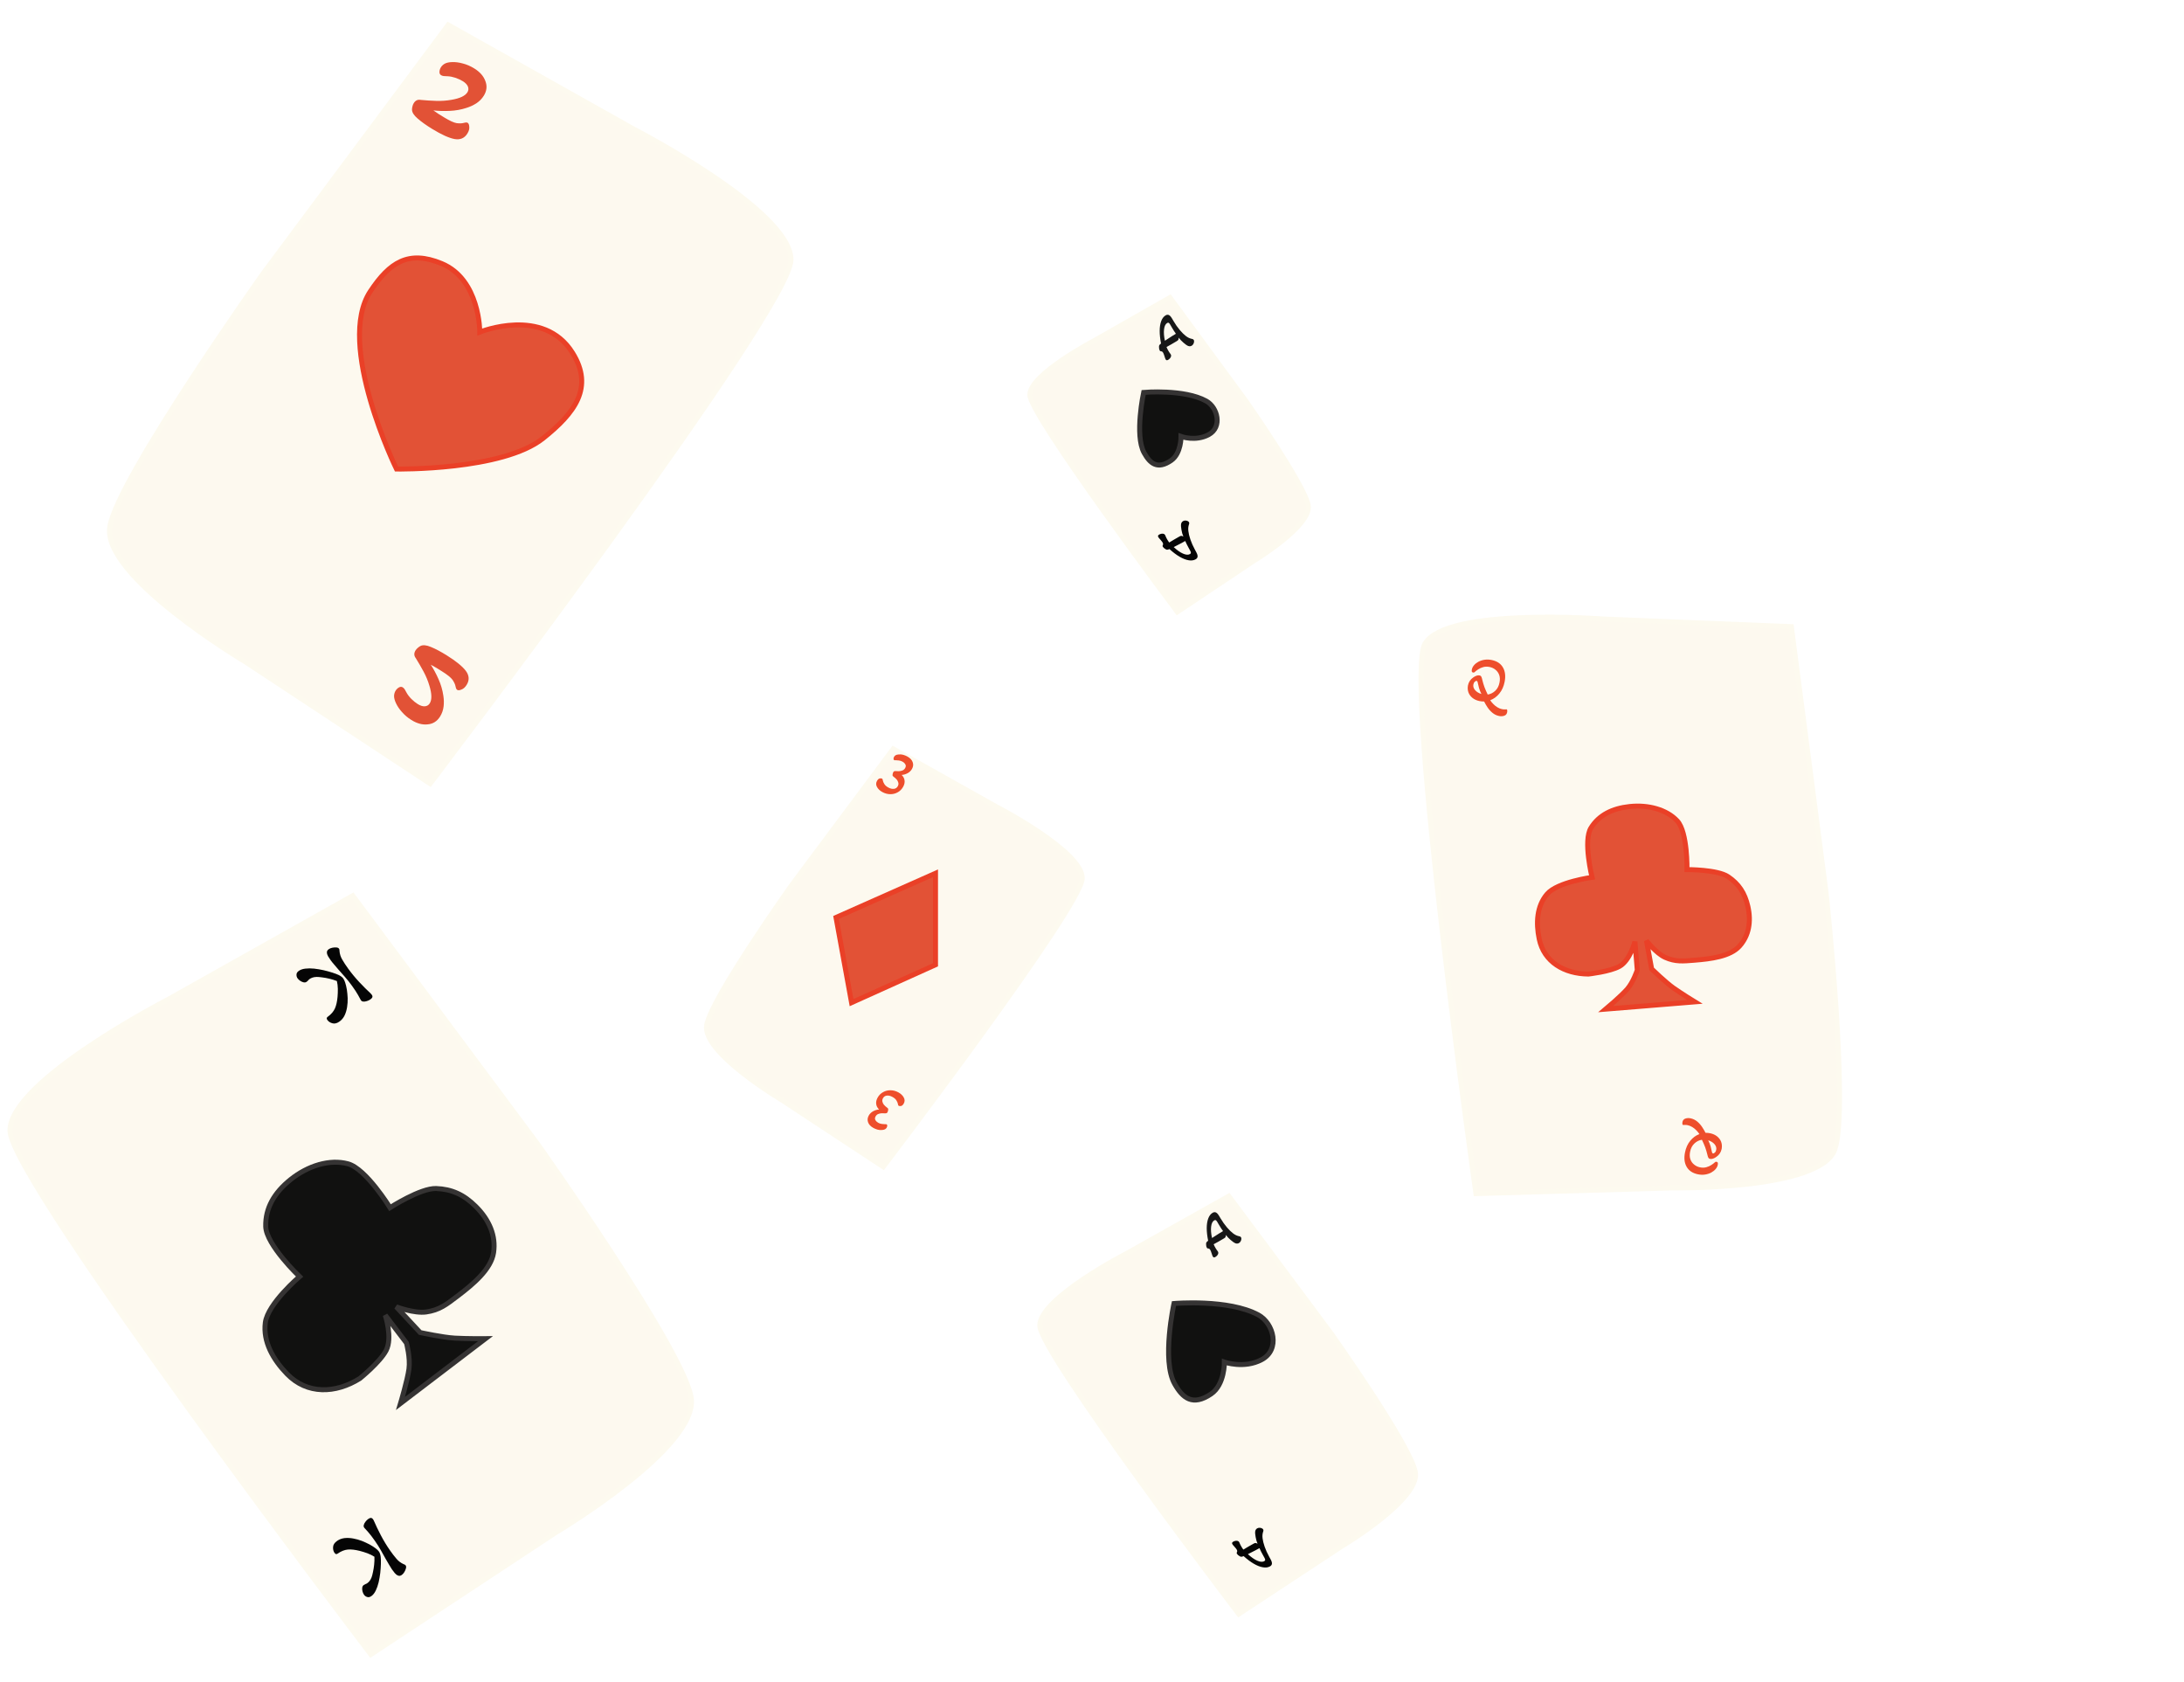 <svg width="439" height="338" viewBox="0 0 439 338" fill="none" xmlns="http://www.w3.org/2000/svg">
<path d="M257.5 276.5L245.55 285.5C245.55 285.5 247.804 282.771 248 280.5C248.196 278.229 246.5 274 246.5 274C246.5 274 248.822 276.539 251 277C253.3 277.487 257.5 276.5 257.5 276.5Z" fill="#111110" stroke="#353333"/>
<g filter="url(#filter0_d_219_23)">
<path d="M217.545 172.5C217.545 178 177.545 230.5 177.545 230.5L157.045 217C157.045 217 141.045 207.5 142.045 202C143.045 196.5 159.045 174 159.045 174L179.545 146.5L200.045 158C200.045 158 217.545 167 217.545 172.5Z" fill="#FDF9EF"/>
<path d="M217.545 172.5C217.545 178 177.545 230.5 177.545 230.5L157.045 217C157.045 217 141.045 207.5 142.045 202C143.045 196.5 159.045 174 159.045 174L179.545 146.5L200.045 158C200.045 158 217.545 167 217.545 172.5Z" stroke="#FDFAEF"/>
</g>
<path d="M171.17 201.5L168.045 184.378L188.045 175.5V193.89L171.17 201.5Z" fill="#E25236" stroke="#EA4027"/>
<path d="M177.339 159.166C176.853 158.898 176.501 158.56 176.281 158.151C176.057 157.75 176.056 157.349 176.278 156.947C176.437 156.658 176.619 156.491 176.822 156.445C177.022 156.407 177.175 156.417 177.281 156.476C177.341 156.509 177.384 156.558 177.409 156.621C177.437 156.696 177.458 156.792 177.472 156.909C177.504 157.084 177.598 157.3 177.754 157.554C177.906 157.817 178.168 158.05 178.54 158.256C178.942 158.478 179.316 158.571 179.663 158.535C180.017 158.503 180.283 158.327 180.459 158.009C180.597 157.759 180.634 157.521 180.569 157.298C180.512 157.078 180.418 156.882 180.285 156.71C180.093 156.485 179.855 156.269 179.573 156.064C179.516 156.023 179.472 155.978 179.439 155.93C179.41 155.875 179.402 155.791 179.414 155.679C179.43 155.49 179.479 155.319 179.563 155.167C179.609 155.084 179.67 155.028 179.745 155C179.819 154.972 179.905 154.96 180.002 154.964C180.191 154.98 180.41 154.987 180.659 154.986C180.919 154.981 181.163 154.933 181.392 154.841C181.628 154.754 181.814 154.589 181.948 154.346C182.103 154.065 182.111 153.818 181.972 153.602C181.846 153.384 181.661 153.207 181.418 153.073C181.175 152.939 180.932 152.859 180.689 152.834C180.45 152.801 180.26 152.785 180.121 152.787C179.934 152.803 179.806 152.792 179.738 152.754C179.632 152.695 179.587 152.597 179.605 152.458C179.622 152.319 179.658 152.2 179.712 152.101C179.784 151.972 179.887 151.866 180.022 151.782C180.169 151.695 180.362 151.643 180.599 151.626C180.938 151.585 181.257 151.608 181.556 151.694C181.863 151.784 182.138 151.897 182.38 152.031C182.942 152.341 183.3 152.722 183.456 153.175C183.616 153.62 183.573 154.066 183.326 154.513C183.116 154.893 182.815 155.187 182.422 155.396C182.03 155.604 181.635 155.718 181.239 155.737C181.575 156.061 181.769 156.426 181.822 156.831C181.883 157.241 181.79 157.67 181.542 158.117C181.27 158.611 180.902 158.981 180.438 159.23C179.977 159.49 179.477 159.615 178.938 159.605C178.395 159.602 177.862 159.456 177.339 159.166Z" fill="#EE4E2C"/>
<path d="M180.607 219.548C181.092 219.816 181.445 220.155 181.665 220.563C181.889 220.964 181.89 221.366 181.668 221.768C181.508 222.056 181.327 222.223 181.123 222.269C180.924 222.307 180.771 222.297 180.665 222.238C180.604 222.205 180.562 222.157 180.537 222.094C180.509 222.019 180.488 221.923 180.473 221.806C180.442 221.63 180.348 221.415 180.191 221.16C180.039 220.898 179.777 220.664 179.406 220.459C179.004 220.236 178.629 220.143 178.283 220.18C177.928 220.212 177.663 220.387 177.487 220.705C177.349 220.956 177.312 221.193 177.376 221.417C177.433 221.636 177.528 221.832 177.661 222.004C177.853 222.23 178.09 222.445 178.373 222.65C178.429 222.692 178.474 222.736 178.507 222.784C178.536 222.839 178.544 222.923 178.532 223.035C178.516 223.225 178.466 223.395 178.383 223.547C178.337 223.63 178.276 223.686 178.201 223.714C178.126 223.742 178.04 223.754 177.944 223.75C177.754 223.734 177.535 223.727 177.287 223.729C177.027 223.734 176.783 223.782 176.554 223.873C176.317 223.96 176.132 224.125 175.998 224.368C175.843 224.649 175.835 224.897 175.973 225.112C176.1 225.331 176.285 225.507 176.528 225.641C176.77 225.775 177.013 225.855 177.257 225.88C177.496 225.914 177.685 225.929 177.825 225.927C178.012 225.912 178.139 225.923 178.208 225.96C178.314 226.019 178.358 226.118 178.341 226.257C178.324 226.396 178.288 226.514 178.233 226.613C178.162 226.742 178.059 226.848 177.923 226.932C177.776 227.019 177.584 227.071 177.347 227.089C177.008 227.129 176.688 227.106 176.389 227.02C176.083 226.93 175.808 226.818 175.565 226.684C175.004 226.374 174.645 225.992 174.489 225.54C174.329 225.095 174.373 224.649 174.62 224.201C174.83 223.822 175.131 223.528 175.523 223.319C175.916 223.11 176.311 222.996 176.707 222.978C176.371 222.653 176.177 222.289 176.124 221.883C176.063 221.473 176.156 221.044 176.403 220.597C176.676 220.104 177.044 219.733 177.508 219.484C177.969 219.224 178.469 219.099 179.007 219.11C179.55 219.113 180.083 219.259 180.607 219.548Z" fill="#EE4E2C"/>
<g filter="url(#filter1_d_219_23)">
<path d="M159 48.203C159 58.189 86.46 153.504 86.46 153.504L49.284 128.994C49.284 128.994 20.268 111.747 22.082 101.761C23.895 91.776 52.911 50.927 52.911 50.927L90.088 1L127.264 21.878C127.264 21.878 159 38.218 159 48.203Z" fill="#FDF9EF"/>
<path d="M159 48.203C159 58.189 86.46 153.504 86.46 153.504L49.284 128.994C49.284 128.994 20.268 111.747 22.082 101.761C23.895 91.776 52.911 50.927 52.911 50.927L90.088 1L127.264 21.878C127.264 21.878 159 38.218 159 48.203Z" stroke="#FDFAEF"/>
</g>
<path d="M86.892 25.921C85.673 25.175 84.689 24.473 83.941 23.815C83.201 23.187 82.825 22.595 82.815 22.038C82.809 21.885 82.837 21.676 82.897 21.413C82.958 21.151 83.044 20.928 83.156 20.746C83.501 20.182 83.975 19.959 84.577 20.078C85.641 20.179 86.689 20.244 87.72 20.275C88.752 20.306 89.759 20.234 90.741 20.06C92.441 19.774 93.514 19.268 93.959 18.54C94.182 18.176 94.214 17.796 94.057 17.399C93.899 17.003 93.547 16.637 93.001 16.303C92.583 16.047 92.094 15.824 91.536 15.632C90.996 15.452 90.483 15.351 89.997 15.328C89.701 15.322 89.434 15.309 89.196 15.288C88.988 15.261 88.811 15.203 88.665 15.114C88.428 14.969 88.319 14.739 88.336 14.425C88.354 14.11 88.446 13.816 88.613 13.543C88.802 13.234 89.068 12.984 89.41 12.793C89.781 12.595 90.283 12.489 90.916 12.477C91.579 12.457 92.284 12.551 93.032 12.758C93.81 12.959 94.562 13.282 95.29 13.727C96.437 14.429 97.192 15.279 97.557 16.277C97.951 17.268 97.853 18.246 97.263 19.211C96.884 19.829 96.38 20.346 95.751 20.762C95.133 21.159 94.47 21.466 93.762 21.683C92.698 22.032 91.575 22.233 90.392 22.285C89.21 22.337 88.116 22.306 87.111 22.191C87.409 22.398 87.78 22.65 88.224 22.947C88.679 23.225 89.043 23.448 89.316 23.615C90.39 24.272 91.21 24.648 91.776 24.745C92.353 24.823 92.838 24.807 93.231 24.697C93.594 24.594 93.848 24.587 93.994 24.676C94.194 24.799 94.305 25.067 94.327 25.48C94.379 25.887 94.254 26.336 93.953 26.827C93.374 27.773 92.509 28.145 91.359 27.941C90.237 27.73 88.749 27.056 86.892 25.921Z" fill="#E25236"/>
<path d="M89.833 131.727C88.622 130.969 87.555 130.402 86.632 130.027C85.739 129.644 85.041 129.573 84.539 129.812C84.399 129.875 84.225 129.993 84.017 130.165C83.809 130.337 83.648 130.513 83.535 130.694C83.184 131.254 83.196 131.778 83.572 132.264C84.137 133.171 84.663 134.079 85.151 134.989C85.64 135.898 86.025 136.831 86.307 137.787C86.811 139.436 86.837 140.622 86.384 141.346C86.158 141.707 85.832 141.906 85.407 141.942C84.982 141.978 84.498 141.827 83.955 141.487C83.539 141.227 83.121 140.89 82.701 140.476C82.298 140.073 81.978 139.659 81.741 139.234C81.603 138.972 81.472 138.739 81.348 138.535C81.23 138.361 81.099 138.229 80.954 138.138C80.719 137.991 80.465 137.996 80.191 138.152C79.918 138.308 79.696 138.521 79.526 138.793C79.334 139.1 79.229 139.449 79.21 139.841C79.199 140.261 79.329 140.758 79.6 141.33C79.878 141.931 80.277 142.521 80.797 143.097C81.323 143.704 81.949 144.233 82.672 144.685C83.811 145.398 84.909 145.695 85.965 145.575C87.028 145.485 87.859 144.961 88.459 144.002C88.844 143.387 89.081 142.706 89.172 141.957C89.251 141.227 89.23 140.496 89.108 139.766C88.946 138.658 88.624 137.563 88.143 136.482C87.661 135.401 87.145 134.436 86.594 133.588C86.912 133.762 87.303 133.982 87.767 134.247C88.219 134.529 88.581 134.756 88.852 134.925C89.919 135.593 90.622 136.158 90.961 136.622C91.289 137.104 91.491 137.545 91.568 137.945C91.638 138.316 91.745 138.547 91.89 138.637C92.089 138.762 92.379 138.741 92.758 138.576C93.145 138.441 93.491 138.129 93.797 137.641C94.385 136.7 94.331 135.76 93.635 134.822C92.945 133.913 91.678 132.881 89.833 131.727Z" fill="#E25236"/>
<g filter="url(#filter2_d_219_23)">
<path d="M209 262.38C209 267.88 249 320.38 249 320.38L269.5 306.88C269.5 306.88 285.5 297.38 284.5 291.88C283.5 286.38 267.5 263.88 267.5 263.88L247 236.38L226.5 247.88C226.5 247.88 209 256.88 209 262.38Z" fill="#FDF9EF"/>
<path d="M209 262.38C209 267.88 249 320.38 249 320.38L269.5 306.88C269.5 306.88 285.5 297.38 284.5 291.88C283.5 286.38 267.5 263.88 267.5 263.88L247 236.38L226.5 247.88C226.5 247.88 209 256.88 209 262.38Z" stroke="#FDFAEF"/>
</g>
<path d="M249.051 249.808C248.837 249.935 248.602 249.954 248.344 249.865C248.09 249.765 247.769 249.546 247.382 249.208C247.191 249.042 247.014 248.877 246.852 248.713C246.692 248.538 246.547 248.364 246.416 248.19C246.408 248.381 246.381 248.523 246.333 248.616C246.289 248.698 246.198 248.78 246.061 248.862C245.724 249.062 245.364 249.271 244.981 249.489C244.595 249.699 244.252 249.889 243.952 250.058C244.011 250.19 244.073 250.325 244.137 250.464C244.204 250.592 244.274 250.718 244.347 250.842C244.413 250.952 244.481 251.06 244.554 251.166C244.633 251.268 244.706 251.368 244.774 251.467C244.909 251.648 244.926 251.847 244.823 252.066C244.721 252.285 244.542 252.471 244.287 252.622C244.067 252.752 243.9 252.721 243.786 252.529C243.716 252.412 243.643 252.218 243.566 251.947C243.507 251.769 243.455 251.618 243.41 251.496C243.361 251.367 243.316 251.268 243.275 251.199C243.161 251.006 243.025 250.91 242.867 250.911C242.738 250.913 242.647 250.869 242.594 250.78C242.545 250.697 242.503 250.587 242.468 250.45C242.44 250.309 242.428 250.171 242.433 250.038C242.434 249.898 242.449 249.791 242.48 249.718C242.512 249.661 242.556 249.603 242.612 249.541C242.669 249.48 242.747 249.415 242.846 249.347C242.657 248.417 242.562 247.576 242.561 246.822C242.564 246.058 242.664 245.412 242.863 244.885C243.057 244.351 243.351 243.967 243.743 243.735C243.984 243.592 244.208 243.57 244.416 243.67C244.62 243.763 244.834 243.998 245.059 244.377L245.335 244.841C245.747 245.536 246.178 246.145 246.629 246.669C247.079 247.192 247.488 247.591 247.856 247.866C248.236 248.161 248.633 248.353 249.049 248.442C249.172 248.461 249.264 248.491 249.324 248.529C249.38 248.561 249.425 248.605 249.457 248.66C249.519 248.763 249.539 248.891 249.517 249.043C249.503 249.191 249.454 249.336 249.371 249.478C249.288 249.621 249.181 249.731 249.051 249.808ZM243.624 248.801C243.953 248.587 244.243 248.401 244.493 248.243C244.74 248.078 244.949 247.945 245.121 247.843L245.843 247.414C245.715 247.23 245.581 247.035 245.44 246.83C245.307 246.621 245.171 246.399 245.032 246.165L244.677 245.567C244.558 245.367 244.457 245.251 244.372 245.217C244.29 245.173 244.187 245.188 244.063 245.261C243.726 245.461 243.519 245.882 243.444 246.522C243.368 247.162 243.428 247.922 243.624 248.801Z" fill="#171717"/>
<path d="M252.716 307.147C252.499 307.267 252.364 307.46 252.31 307.727C252.268 307.998 252.294 308.385 252.39 308.89C252.436 309.138 252.489 309.374 252.548 309.598C252.619 309.824 252.695 310.037 252.779 310.238C252.61 310.148 252.474 310.1 252.37 310.094C252.277 310.09 252.16 310.127 252.02 310.205C251.677 310.394 251.315 310.599 250.934 310.819C250.556 311.046 250.219 311.246 249.922 311.419C249.838 311.301 249.752 311.179 249.665 311.054C249.588 310.931 249.515 310.807 249.446 310.681C249.384 310.569 249.325 310.455 249.27 310.339C249.222 310.22 249.173 310.105 249.122 309.996C249.035 309.789 248.871 309.674 248.63 309.651C248.389 309.629 248.139 309.689 247.88 309.833C247.656 309.956 247.598 310.116 247.706 310.312C247.772 310.431 247.902 310.593 248.097 310.796C248.221 310.937 248.324 311.059 248.407 311.159C248.494 311.266 248.557 311.355 248.595 311.425C248.704 311.621 248.718 311.787 248.637 311.923C248.57 312.033 248.562 312.134 248.612 312.225C248.658 312.309 248.732 312.401 248.833 312.5C248.941 312.596 249.053 312.676 249.17 312.739C249.291 312.809 249.391 312.85 249.471 312.861C249.535 312.862 249.608 312.853 249.69 312.836C249.772 312.818 249.867 312.784 249.976 312.733C250.682 313.366 251.36 313.873 252.01 314.255C252.67 314.64 253.278 314.88 253.833 314.975C254.392 315.077 254.871 315.018 255.271 314.798C255.516 314.662 255.648 314.48 255.667 314.25C255.69 314.027 255.595 313.723 255.382 313.337L255.121 312.865C254.731 312.158 254.423 311.477 254.199 310.824C253.976 310.171 253.838 309.616 253.787 309.16C253.725 308.683 253.76 308.243 253.894 307.84C253.939 307.723 253.961 307.629 253.958 307.558C253.959 307.493 253.944 307.433 253.913 307.377C253.855 307.272 253.755 307.19 253.613 307.131C253.477 307.069 253.328 307.038 253.163 307.037C252.998 307.037 252.849 307.073 252.716 307.147ZM250.84 312.337C251.191 312.162 251.498 312.006 251.761 311.87C252.028 311.741 252.249 311.628 252.424 311.531L253.159 311.125C253.253 311.328 253.354 311.543 253.459 311.768C253.572 311.989 253.695 312.218 253.826 312.456L254.163 313.065C254.275 313.268 254.324 313.415 254.31 313.505C254.306 313.598 254.242 313.68 254.116 313.749C253.773 313.939 253.306 313.904 252.715 313.646C252.124 313.387 251.499 312.951 250.84 312.337Z" fill="#050505"/>
<path d="M243.433 280.143C246.196 278.271 246.114 273.735 246.114 273.735C246.114 273.735 250.064 275.141 253.615 273.244C257.383 271.231 256.059 265.955 252.927 264.257C246.948 261.015 235.978 261.966 235.978 261.966C235.978 261.966 233.46 273.396 236.1 278.09C237.727 280.983 239.731 282.652 243.433 280.143Z" fill="#111110" stroke="#353333"/>
<g filter="url(#filter3_d_219_23)">
<path d="M207 75.351C207 79.489 236.651 118.987 236.651 118.987L251.847 108.83C251.847 108.83 263.708 101.683 262.967 97.545C262.225 93.407 250.365 76.48 250.365 76.48L235.169 55.791L219.972 64.442C219.972 64.442 207 71.213 207 75.351Z" fill="#FDF9EF"/>
<path d="M207 75.351C207 79.489 236.651 118.987 236.651 118.987L251.847 108.83C251.847 108.83 263.708 101.683 262.967 97.545C262.225 93.407 250.365 76.48 250.365 76.48L235.169 55.791L219.972 64.442C219.972 64.442 207 71.213 207 75.351Z" stroke="#FDFAEF"/>
</g>
<path d="M239.547 69.474C239.334 69.602 239.1 69.622 238.844 69.533C238.591 69.433 238.273 69.214 237.89 68.875C237.7 68.709 237.525 68.544 237.364 68.38C237.205 68.204 237.061 68.029 236.932 67.856C236.924 68.047 236.896 68.19 236.849 68.284C236.804 68.367 236.714 68.449 236.577 68.532C236.241 68.734 235.883 68.945 235.502 69.165C235.117 69.379 234.775 69.571 234.476 69.741C234.535 69.874 234.596 70.01 234.659 70.149C234.725 70.278 234.794 70.404 234.867 70.528C234.932 70.639 235 70.747 235.071 70.854C235.15 70.956 235.222 71.057 235.29 71.156C235.424 71.337 235.439 71.538 235.336 71.758C235.234 71.979 235.056 72.166 234.802 72.319C234.583 72.451 234.417 72.42 234.304 72.227C234.235 72.109 234.163 71.915 234.087 71.643C234.028 71.463 233.977 71.312 233.933 71.189C233.885 71.059 233.841 70.96 233.8 70.891C233.687 70.698 233.552 70.601 233.395 70.603C233.267 70.605 233.177 70.561 233.124 70.472C233.076 70.389 233.034 70.278 233 70.14C232.972 69.998 232.961 69.86 232.966 69.726C232.967 69.586 232.983 69.478 233.014 69.403C233.046 69.347 233.09 69.288 233.146 69.226C233.202 69.164 233.28 69.098 233.379 69.029C233.194 68.095 233.102 67.249 233.104 66.492C233.108 65.723 233.21 65.073 233.409 64.542C233.605 64.005 233.897 63.618 234.288 63.383C234.528 63.238 234.751 63.216 234.958 63.316C235.16 63.408 235.372 63.645 235.595 64.024L235.867 64.49C236.275 65.188 236.702 65.799 237.148 66.324C237.594 66.849 238 67.249 238.365 67.525C238.742 67.82 239.136 68.012 239.549 68.1C239.672 68.119 239.763 68.148 239.823 68.187C239.878 68.219 239.922 68.263 239.955 68.318C240.015 68.421 240.035 68.55 240.013 68.703C239.998 68.852 239.949 68.998 239.866 69.141C239.783 69.285 239.677 69.396 239.547 69.474ZM234.154 68.478C234.482 68.262 234.771 68.074 235.02 67.915C235.266 67.748 235.474 67.613 235.645 67.51L236.365 67.076C236.238 66.891 236.105 66.696 235.966 66.49C235.834 66.28 235.7 66.058 235.562 65.823L235.211 65.222C235.094 65.022 234.993 64.905 234.909 64.872C234.827 64.828 234.725 64.843 234.601 64.917C234.266 65.119 234.059 65.542 233.982 66.187C233.905 66.831 233.962 67.595 234.154 68.478Z" fill="#171717"/>
<path d="M237.812 104.723C237.596 104.845 237.461 105.04 237.407 105.308C237.363 105.58 237.389 105.97 237.482 106.476C237.527 106.726 237.579 106.963 237.637 107.188C237.706 107.415 237.782 107.629 237.864 107.831C237.697 107.741 237.562 107.693 237.458 107.687C237.365 107.684 237.249 107.721 237.11 107.8C236.768 107.991 236.407 108.198 236.027 108.421C235.651 108.65 235.315 108.852 235.018 109.027C234.936 108.909 234.851 108.787 234.764 108.661C234.688 108.538 234.616 108.414 234.547 108.287C234.486 108.175 234.428 108.061 234.374 107.944C234.327 107.824 234.278 107.709 234.228 107.6C234.141 107.391 233.979 107.276 233.739 107.255C233.5 107.233 233.251 107.295 232.993 107.439C232.769 107.565 232.711 107.726 232.818 107.922C232.883 108.042 233.012 108.203 233.205 108.407C233.328 108.549 233.431 108.67 233.513 108.771C233.599 108.879 233.661 108.968 233.699 109.038C233.806 109.235 233.819 109.402 233.739 109.538C233.672 109.649 233.663 109.751 233.713 109.842C233.759 109.926 233.832 110.018 233.932 110.118C234.039 110.214 234.15 110.294 234.267 110.357C234.387 110.427 234.486 110.468 234.565 110.478C234.629 110.479 234.702 110.471 234.783 110.452C234.864 110.434 234.959 110.4 235.068 110.348C235.768 110.982 236.441 111.49 237.086 111.871C237.741 112.256 238.345 112.495 238.897 112.589C239.453 112.69 239.93 112.629 240.328 112.406C240.572 112.269 240.704 112.085 240.724 111.854C240.747 111.629 240.654 111.324 240.444 110.938L240.185 110.463C239.799 109.754 239.496 109.071 239.275 108.415C239.055 107.759 238.92 107.202 238.871 106.743C238.81 106.264 238.847 105.821 238.981 105.416C239.027 105.299 239.048 105.204 239.046 105.132C239.047 105.067 239.032 105.007 239.001 104.951C238.944 104.845 238.845 104.763 238.704 104.705C238.57 104.642 238.421 104.611 238.257 104.612C238.093 104.612 237.945 104.649 237.812 104.723ZM235.929 109.947C236.279 109.77 236.584 109.612 236.846 109.474C237.112 109.344 237.332 109.229 237.507 109.132L238.239 108.721C238.333 108.925 238.432 109.14 238.536 109.366C238.648 109.588 238.769 109.818 238.899 110.057L239.231 110.668C239.342 110.872 239.391 111.019 239.376 111.11C239.373 111.204 239.308 111.286 239.182 111.356C238.84 111.548 238.376 111.515 237.789 111.257C237.203 110.999 236.583 110.562 235.929 109.947Z" fill="#050505"/>
<path d="M235.408 92.539C237.455 91.13 237.395 87.718 237.395 87.718C237.395 87.718 240.323 88.775 242.955 87.348C245.748 85.834 244.767 81.865 242.445 80.587C238.013 78.148 229.881 78.863 229.881 78.863C229.881 78.863 228.014 87.463 229.971 90.994C231.178 93.171 232.663 94.426 235.408 92.539Z" fill="#111110" stroke="#353333"/>
<g filter="url(#filter4_d_219_23)">
<path d="M2 223.204C2 233.189 74.54 328.504 74.54 328.504L111.716 303.994C111.716 303.994 140.732 286.747 138.918 276.761C137.105 266.776 108.089 225.927 108.089 225.927L70.912 176L33.736 196.878C33.736 196.878 2 213.218 2 223.204Z" fill="#FDF9EF"/>
<path d="M2 223.204C2 233.189 74.54 328.504 74.54 328.504L111.716 303.994C111.716 303.994 140.732 286.747 138.918 276.761C137.105 266.776 108.089 225.927 108.089 225.927L70.912 176L33.736 196.878C33.736 196.878 2 213.218 2 223.204Z" stroke="#FDFAEF"/>
</g>
<path d="M74.458 200.842C74.749 200.631 74.886 200.433 74.868 200.249C74.85 200.064 74.733 199.869 74.517 199.663C73.777 198.981 73.007 198.213 72.208 197.36C71.409 196.506 70.665 195.604 69.977 194.654C69.507 194.006 69.116 193.409 68.802 192.862C68.478 192.323 68.291 191.735 68.24 191.096C68.236 191 68.231 190.914 68.224 190.836C68.199 190.756 68.171 190.694 68.139 190.651C68.038 190.51 67.864 190.43 67.619 190.41C67.356 190.387 67.081 190.405 66.794 190.464C66.508 190.523 66.268 190.623 66.073 190.764C65.814 190.952 65.693 191.171 65.71 191.422C65.716 191.681 65.803 191.948 65.969 192.223C66.127 192.487 66.3 192.748 66.488 193.007C66.675 193.267 66.903 193.546 67.17 193.847C67.418 194.144 67.695 194.471 68.002 194.825C68.415 195.283 68.864 195.789 69.348 196.344C69.825 196.888 70.293 197.478 70.755 198.116C71.279 198.839 71.682 199.453 71.964 199.956C72.239 200.449 72.416 200.773 72.496 200.929C72.597 201.136 72.764 201.254 72.998 201.282C73.232 201.309 73.481 201.278 73.744 201.186C74.015 201.105 74.253 200.99 74.458 200.842ZM68.263 205.279C68.695 204.966 69.032 204.557 69.275 204.052C69.508 203.554 69.671 203.007 69.767 202.412C69.862 201.816 69.902 201.211 69.885 200.597C69.858 199.991 69.802 199.414 69.718 198.866C69.623 198.326 69.515 197.869 69.393 197.497C69.279 197.135 69.144 196.846 68.987 196.63C68.815 196.392 68.522 196.169 68.107 195.959C67.778 195.801 67.347 195.637 66.811 195.465C66.275 195.294 65.689 195.133 65.055 194.984C64.409 194.842 63.772 194.736 63.144 194.664C62.505 194.6 61.913 194.6 61.367 194.666C60.822 194.731 60.382 194.885 60.047 195.128C59.745 195.347 59.596 195.595 59.599 195.873C59.584 196.147 59.658 196.398 59.822 196.624C59.955 196.808 60.134 196.975 60.358 197.125C60.582 197.276 60.81 197.374 61.041 197.421C61.272 197.467 61.474 197.428 61.647 197.303C61.755 197.225 61.85 197.14 61.931 197.048C61.994 196.953 62.096 196.854 62.236 196.753C62.377 196.651 62.564 196.557 62.797 196.47C63.02 196.391 63.3 196.345 63.636 196.332C63.913 196.329 64.281 196.359 64.738 196.423C65.188 196.475 65.671 196.562 66.186 196.683C66.702 196.804 67.211 196.961 67.715 197.157C67.829 197.633 67.894 198.154 67.908 198.72C67.915 199.275 67.895 199.816 67.849 200.343C67.764 201.294 67.587 202.072 67.318 202.679C67.038 203.293 66.558 203.846 65.878 204.339C65.738 204.44 65.669 204.539 65.673 204.635C65.666 204.739 65.713 204.861 65.815 205.002C66.042 205.315 66.379 205.531 66.828 205.651C67.266 205.778 67.744 205.654 68.263 205.279Z" fill="#050505"/>
<path d="M74.011 305.276C74.306 305.07 74.538 305.007 74.706 305.085C74.874 305.163 75.02 305.337 75.144 305.609C75.543 306.533 76.013 307.513 76.555 308.549C77.097 309.585 77.703 310.585 78.373 311.548C78.83 312.205 79.265 312.771 79.677 313.248C80.079 313.732 80.573 314.103 81.159 314.361C81.248 314.396 81.328 314.43 81.399 314.462C81.467 314.512 81.516 314.559 81.546 314.603C81.645 314.746 81.664 314.936 81.602 315.174C81.537 315.43 81.429 315.684 81.278 315.935C81.128 316.185 80.954 316.379 80.757 316.516C80.495 316.699 80.248 316.741 80.016 316.642C79.774 316.55 79.551 316.381 79.346 316.134C79.149 315.897 78.959 315.647 78.776 315.385C78.594 315.122 78.405 314.815 78.209 314.464C78.01 314.131 77.794 313.762 77.56 313.356C77.265 312.814 76.935 312.224 76.571 311.583C76.215 310.954 75.812 310.317 75.362 309.671C74.852 308.938 74.406 308.355 74.024 307.922C73.65 307.5 73.402 307.226 73.281 307.099C73.119 306.936 73.063 306.739 73.114 306.509C73.165 306.278 73.277 306.054 73.45 305.836C73.616 305.607 73.803 305.421 74.011 305.276ZM67.778 309.66C68.216 309.355 68.713 309.172 69.271 309.109C69.817 309.054 70.387 309.079 70.981 309.186C71.575 309.293 72.159 309.455 72.733 309.673C73.296 309.899 73.822 310.142 74.312 310.402C74.79 310.67 75.186 310.923 75.497 311.161C75.801 311.388 76.03 311.611 76.182 311.83C76.349 312.071 76.463 312.422 76.524 312.883C76.565 313.244 76.578 313.706 76.563 314.269C76.548 314.831 76.506 315.437 76.438 316.086C76.358 316.742 76.249 317.378 76.109 317.995C75.959 318.619 75.763 319.178 75.521 319.671C75.279 320.164 74.989 320.529 74.65 320.765C74.343 320.978 74.059 321.037 73.799 320.942C73.534 320.866 73.323 320.713 73.163 320.483C73.033 320.297 72.934 320.074 72.866 319.812C72.798 319.551 72.781 319.304 72.813 319.07C72.845 318.836 72.949 318.659 73.124 318.537C73.234 318.461 73.345 318.399 73.459 318.353C73.569 318.324 73.696 318.261 73.838 318.162C73.98 318.063 74.131 317.918 74.29 317.726C74.438 317.542 74.573 317.293 74.697 316.98C74.791 316.719 74.884 316.362 74.975 315.909C75.074 315.467 75.151 314.983 75.207 314.457C75.263 313.93 75.283 313.397 75.264 312.858C74.852 312.592 74.382 312.359 73.853 312.159C73.331 311.969 72.814 311.809 72.301 311.679C71.375 311.446 70.582 311.356 69.921 311.41C69.249 311.471 68.568 311.742 67.879 312.221C67.736 312.32 67.62 312.352 67.531 312.317C67.43 312.289 67.331 312.204 67.232 312.062C67.011 311.745 66.918 311.354 66.954 310.891C66.978 310.436 67.253 310.025 67.778 309.66Z" fill="#050505"/>
<path d="M57.708 276.13C61.742 280.282 67.426 280.101 72.33 277.033C72.33 277.033 76.385 273.759 77.618 271.399C78.951 268.845 77.44 264.307 77.44 264.307L79.569 267.101L81.698 269.896C81.698 269.896 82.512 272.858 82.203 275.131C81.894 277.404 80.504 282.046 80.504 282.046L89.321 275.328L97.586 269.031C97.586 269.031 93.896 269.063 91.407 268.922C88.982 268.783 84.453 267.796 84.453 267.796L79.645 262.628C79.645 262.628 83.241 264.004 85.66 263.665C88.336 263.29 89.747 262.15 91.945 260.483C95.083 258.102 98.712 255.094 99.213 251.734C99.714 248.373 98.368 245.161 95.611 242.434C93.229 240.078 90.807 238.968 87.661 238.857C84.515 238.745 78.398 242.702 78.398 242.702C78.398 242.702 73.585 234.877 69.942 233.89C66.299 232.903 61.909 234.25 58.416 237.051C55.113 239.7 53.318 242.793 53.411 246.485C53.503 250.177 60.214 256.557 60.214 256.557C60.214 256.557 53.822 261.992 53.332 265.814C52.843 269.636 54.876 273.215 57.708 276.13Z" fill="#111110" stroke="#353333"/>
<path d="M88.764 52.96C96.492 56.155 96.446 66.735 96.446 66.735C96.446 66.735 109.253 61.523 115.096 70.929C119.405 77.865 115.586 82.991 109.141 88.112C100.982 94.594 79.702 94.261 79.702 94.261C79.702 94.261 67.401 69.16 74.441 58.551C78.303 52.731 82.09 50.201 88.764 52.96Z" fill="#E25236" stroke="#EA4027"/>
<g filter="url(#filter5_d_219_23)">
<path d="M286.432 125.356C282.097 132.709 296.672 235.885 296.672 235.885L335.988 234.742C335.988 234.742 365.857 235.235 368.793 227.057C371.729 218.879 367.082 175.604 367.082 175.604L360.081 121.932L322.34 120.402C322.34 120.402 290.767 118.003 286.432 125.356Z" fill="#FDF9EF" stroke="#FDFAEF"/>
<path d="M309.39 184.703C310.349 189.338 314.431 191.712 319.274 191.754C319.274 191.754 323.61 191.281 325.548 190.196C327.643 189.023 328.635 185.232 328.635 185.232L328.868 188.093L329.101 190.955C329.101 190.955 328.332 193.354 327.085 194.784C325.838 196.215 322.756 198.802 322.756 198.802L332.006 198.05L340.677 197.344C340.677 197.344 338.064 195.744 336.376 194.552C334.732 193.391 331.991 190.719 331.991 190.719L330.948 185.044C330.948 185.044 332.856 187.573 334.712 188.403C336.766 189.321 338.275 189.156 340.578 188.974C343.865 188.713 347.783 188.236 349.658 186.14C351.532 184.045 352.041 181.24 351.335 178.149C350.725 175.477 349.523 173.648 347.359 172.188C345.195 170.728 339.097 170.765 339.097 170.765C339.097 170.765 339.254 163.257 337.137 160.975C335.019 158.693 331.319 157.691 327.591 158.086C324.066 158.459 321.402 159.801 319.794 162.386C318.187 164.97 320.02 172.317 320.02 172.317C320.02 172.317 313.058 173.252 310.983 175.671C308.907 178.089 308.717 181.449 309.39 184.703Z" fill="#E25236" stroke="#EA4027"/>
<path d="M301.303 139.889C300.811 139.785 300.374 139.572 299.99 139.251C299.613 138.941 299.286 138.579 299.01 138.167C298.742 137.764 298.511 137.37 298.318 136.983C298.158 136.985 297.996 136.977 297.831 136.96C297.675 136.944 297.521 136.92 297.368 136.888C296.825 136.773 296.365 136.564 295.986 136.262C295.607 135.961 295.335 135.593 295.17 135.159C295.014 134.727 294.98 134.259 295.069 133.756C295.204 133.076 295.563 132.536 296.143 132.136C296.632 131.797 297.05 131.664 297.397 131.738C297.575 131.776 297.698 131.868 297.764 132.015C297.832 132.153 297.895 132.357 297.953 132.627C298.065 133.102 298.21 133.589 298.387 134.088C298.575 134.579 298.793 135.077 299.041 135.582C299.608 135.498 300.113 135.246 300.556 134.827C301 134.407 301.286 133.852 301.414 133.162C301.528 132.583 301.507 132.078 301.351 131.646C301.194 131.214 300.945 130.865 300.603 130.597C300.271 130.323 299.885 130.139 299.444 130.046C298.978 129.947 298.547 129.953 298.151 130.064C297.766 130.168 297.423 130.321 297.123 130.524C296.825 130.717 296.582 130.905 296.393 131.086C296.348 131.13 296.294 131.154 296.231 131.158C296.168 131.163 296.116 131.16 296.073 131.151C295.946 131.124 295.868 131.055 295.839 130.942C295.818 130.831 295.824 130.7 295.856 130.547C295.909 130.257 296.048 129.977 296.274 129.705C296.51 129.428 296.808 129.19 297.169 128.992C297.539 128.796 297.953 128.662 298.411 128.591C298.869 128.52 299.356 128.539 299.873 128.648C300.916 128.87 301.661 129.369 302.107 130.146C302.554 130.923 302.666 131.877 302.444 133.008C302.261 133.952 301.908 134.741 301.384 135.374C300.868 136.009 300.254 136.459 299.542 136.725C299.716 136.992 299.927 137.249 300.176 137.497C300.423 137.753 300.696 137.97 300.994 138.149C301.293 138.327 301.595 138.449 301.9 138.514C302.129 138.562 302.334 138.579 302.514 138.564C302.703 138.551 302.814 138.548 302.848 138.555C302.916 138.57 302.954 138.64 302.963 138.766C302.979 138.902 302.974 139.029 302.949 139.148C302.871 139.513 302.671 139.745 302.349 139.845C302.033 139.955 301.685 139.97 301.303 139.889ZM297.775 135.473C297.557 135.037 297.395 134.63 297.289 134.253C297.183 133.876 297.087 133.471 297.002 133.036C296.965 132.922 296.908 132.857 296.831 132.84C296.713 132.815 296.581 132.872 296.437 133.009C296.292 133.147 296.2 133.331 296.16 133.562C296.086 133.954 296.197 134.327 296.494 134.682C296.799 135.04 297.226 135.303 297.775 135.473Z" fill="#EE4E2C"/>
<path d="M339.833 220.751C340.324 220.855 340.762 221.068 341.146 221.388C341.523 221.699 341.85 222.06 342.125 222.473C342.394 222.876 342.625 223.27 342.818 223.657C342.977 223.655 343.14 223.663 343.304 223.68C343.461 223.695 343.615 223.719 343.768 223.752C344.31 223.867 344.771 224.075 345.15 224.377C345.529 224.679 345.801 225.047 345.966 225.48C346.122 225.912 346.156 226.38 346.067 226.884C345.931 227.564 345.573 228.104 344.992 228.503C344.504 228.843 344.086 228.975 343.738 228.902C343.56 228.864 343.438 228.772 343.372 228.625C343.304 228.486 343.241 228.282 343.183 228.013C343.071 227.538 342.926 227.051 342.748 226.552C342.56 226.06 342.343 225.562 342.095 225.058C341.528 225.142 341.023 225.393 340.579 225.813C340.136 226.233 339.85 226.788 339.721 227.478C339.607 228.056 339.629 228.562 339.785 228.993C339.942 229.425 340.191 229.775 340.533 230.042C340.864 230.316 341.251 230.5 341.692 230.594C342.158 230.693 342.589 230.687 342.984 230.576C343.37 230.471 343.712 230.318 344.012 230.116C344.31 229.922 344.554 229.735 344.743 229.553C344.788 229.51 344.841 229.486 344.904 229.481C344.967 229.477 345.02 229.479 345.062 229.488C345.19 229.515 345.268 229.585 345.297 229.698C345.318 229.808 345.312 229.94 345.28 230.093C345.227 230.383 345.088 230.663 344.862 230.934C344.626 231.212 344.327 231.45 343.966 231.648C343.597 231.844 343.183 231.978 342.725 232.049C342.267 232.12 341.779 232.101 341.262 231.991C340.219 231.77 339.475 231.271 339.028 230.494C338.582 229.717 338.47 228.763 338.692 227.632C338.875 226.687 339.228 225.898 339.752 225.265C340.268 224.631 340.881 224.18 341.593 223.915C341.42 223.648 341.209 223.39 340.96 223.143C340.713 222.887 340.44 222.669 340.141 222.491C339.843 222.312 339.541 222.191 339.235 222.126C339.006 222.077 338.802 222.06 338.621 222.075C338.433 222.088 338.321 222.091 338.287 222.084C338.22 222.07 338.181 222 338.173 221.874C338.157 221.738 338.162 221.61 338.187 221.491C338.264 221.127 338.464 220.895 338.787 220.795C339.103 220.685 339.451 220.67 339.833 220.751ZM343.361 225.167C343.579 225.603 343.74 226.01 343.847 226.386C343.953 226.763 344.048 227.169 344.133 227.603C344.171 227.718 344.228 227.783 344.304 227.799C344.423 227.824 344.555 227.768 344.699 227.63C344.843 227.493 344.936 227.309 344.976 227.078C345.05 226.686 344.939 226.312 344.642 225.957C344.337 225.6 343.91 225.337 343.361 225.167Z" fill="#EE4E2C"/>
</g>
<defs>
<filter id="filter0_d_219_23" x="137.5" y="145.849" width="84.545" height="93.325" filterUnits="userSpaceOnUse" color-interpolation-filters="sRGB">
<feFlood flood-opacity="0" result="BackgroundImageFix"/>
<feColorMatrix in="SourceAlpha" type="matrix" values="0 0 0 0 0 0 0 0 0 0 0 0 0 0 0 0 0 0 127 0" result="hardAlpha"/>
<feOffset dy="4"/>
<feGaussianBlur stdDeviation="2"/>
<feComposite in2="hardAlpha" operator="out"/>
<feColorMatrix type="matrix" values="0 0 0 0 0 0 0 0 0 0 0 0 0 0 0 0 0 0 0.25 0"/>
<feBlend mode="normal" in2="BackgroundImageFix" result="effect1_dropShadow_219_23"/>
<feBlend mode="normal" in="SourceGraphic" in2="effect1_dropShadow_219_23" result="shape"/>
</filter>
<filter id="filter1_d_219_23" x="17.5" y="0.349" width="146" height="161.83" filterUnits="userSpaceOnUse" color-interpolation-filters="sRGB">
<feFlood flood-opacity="0" result="BackgroundImageFix"/>
<feColorMatrix in="SourceAlpha" type="matrix" values="0 0 0 0 0 0 0 0 0 0 0 0 0 0 0 0 0 0 127 0" result="hardAlpha"/>
<feOffset dy="4"/>
<feGaussianBlur stdDeviation="2"/>
<feComposite in2="hardAlpha" operator="out"/>
<feColorMatrix type="matrix" values="0 0 0 0 0 0 0 0 0 0 0 0 0 0 0 0 0 0 0.25 0"/>
<feBlend mode="normal" in2="BackgroundImageFix" result="effect1_dropShadow_219_23"/>
<feBlend mode="normal" in="SourceGraphic" in2="effect1_dropShadow_219_23" result="shape"/>
</filter>
<filter id="filter2_d_219_23" x="204.5" y="235.729" width="84.545" height="93.325" filterUnits="userSpaceOnUse" color-interpolation-filters="sRGB">
<feFlood flood-opacity="0" result="BackgroundImageFix"/>
<feColorMatrix in="SourceAlpha" type="matrix" values="0 0 0 0 0 0 0 0 0 0 0 0 0 0 0 0 0 0 127 0" result="hardAlpha"/>
<feOffset dy="4"/>
<feGaussianBlur stdDeviation="2"/>
<feComposite in2="hardAlpha" operator="out"/>
<feColorMatrix type="matrix" values="0 0 0 0 0.74 0 0 0 0 0.622 0 0 0 0 0.434 0 0 0 0.42 0"/>
<feBlend mode="normal" in2="BackgroundImageFix" result="effect1_dropShadow_219_23"/>
<feBlend mode="normal" in="SourceGraphic" in2="effect1_dropShadow_219_23" result="shape"/>
</filter>
<filter id="filter3_d_219_23" x="202.5" y="55.136" width="65" height="72.53" filterUnits="userSpaceOnUse" color-interpolation-filters="sRGB">
<feFlood flood-opacity="0" result="BackgroundImageFix"/>
<feColorMatrix in="SourceAlpha" type="matrix" values="0 0 0 0 0 0 0 0 0 0 0 0 0 0 0 0 0 0 127 0" result="hardAlpha"/>
<feOffset dy="4"/>
<feGaussianBlur stdDeviation="2"/>
<feComposite in2="hardAlpha" operator="out"/>
<feColorMatrix type="matrix" values="0 0 0 0 0.74 0 0 0 0 0.622 0 0 0 0 0.434 0 0 0 0.42 0"/>
<feBlend mode="normal" in2="BackgroundImageFix" result="effect1_dropShadow_219_23"/>
<feBlend mode="normal" in="SourceGraphic" in2="effect1_dropShadow_219_23" result="shape"/>
</filter>
<filter id="filter4_d_219_23" x="-2.5" y="175.349" width="146" height="161.83" filterUnits="userSpaceOnUse" color-interpolation-filters="sRGB">
<feFlood flood-opacity="0" result="BackgroundImageFix"/>
<feColorMatrix in="SourceAlpha" type="matrix" values="0 0 0 0 0 0 0 0 0 0 0 0 0 0 0 0 0 0 127 0" result="hardAlpha"/>
<feOffset dy="4"/>
<feGaussianBlur stdDeviation="2"/>
<feComposite in2="hardAlpha" operator="out"/>
<feColorMatrix type="matrix" values="0 0 0 0 0 0 0 0 0 0 0 0 0 0 0 0 0 0 0.25 0"/>
<feBlend mode="normal" in2="BackgroundImageFix" result="effect1_dropShadow_219_23"/>
<feBlend mode="normal" in="SourceGraphic" in2="effect1_dropShadow_219_23" result="shape"/>
</filter>
<filter id="filter5_d_219_23" x="281.127" y="119.528" width="93.139" height="124.87" filterUnits="userSpaceOnUse" color-interpolation-filters="sRGB">
<feFlood flood-opacity="0" result="BackgroundImageFix"/>
<feColorMatrix in="SourceAlpha" type="matrix" values="0 0 0 0 0 0 0 0 0 0 0 0 0 0 0 0 0 0 127 0" result="hardAlpha"/>
<feOffset dy="4"/>
<feGaussianBlur stdDeviation="2"/>
<feComposite in2="hardAlpha" operator="out"/>
<feColorMatrix type="matrix" values="0 0 0 0 0 0 0 0 0 0 0 0 0 0 0 0 0 0 0.25 0"/>
<feBlend mode="normal" in2="BackgroundImageFix" result="effect1_dropShadow_219_23"/>
<feBlend mode="normal" in="SourceGraphic" in2="effect1_dropShadow_219_23" result="shape"/>
</filter>
</defs>
</svg>
